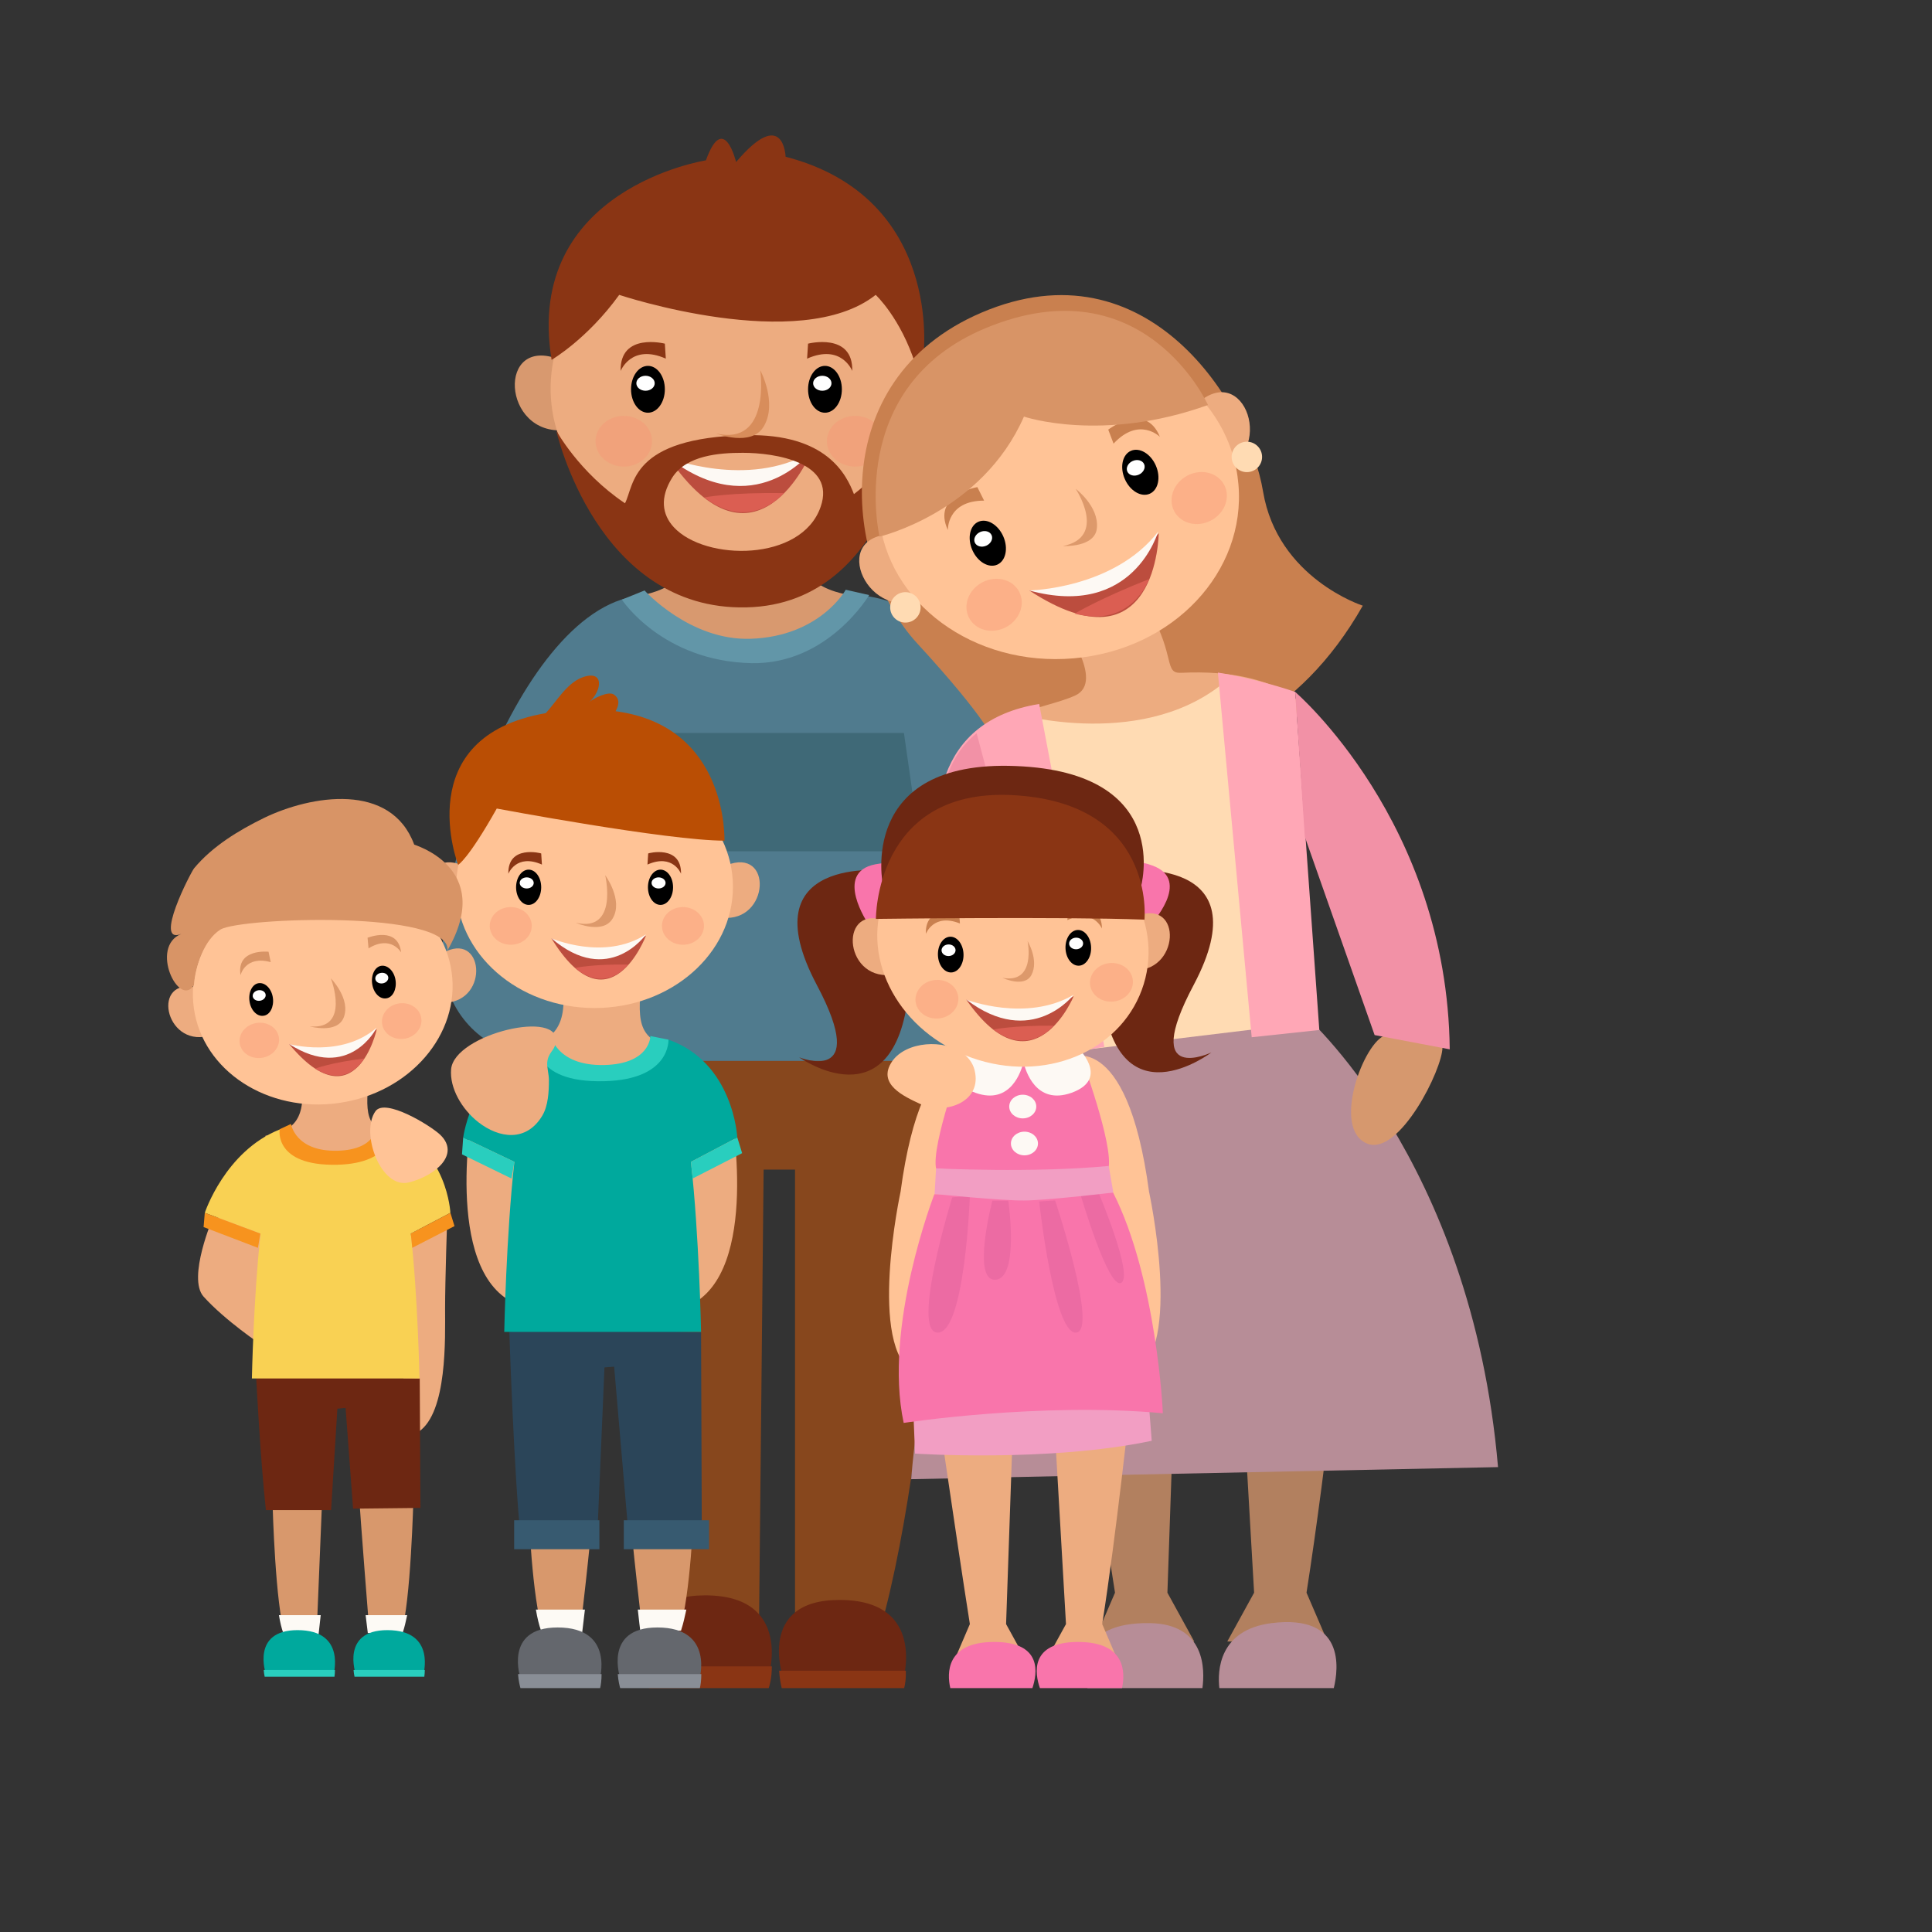 <?xml version="1.0" encoding="utf-8"?>
<!-- Generator: Adobe Illustrator 19.0.0, SVG Export Plug-In . SVG Version: 6.00 Build 0)  -->
<svg version="1.1" id="object" xmlns="http://www.w3.org/2000/svg" xmlns:xlink="http://www.w3.org/1999/xlink" x="0px" y="0px"
	 viewBox="0 0 800 800" style="enable-background:new 0 0 800 800;" xml:space="preserve">
<rect x="0" y="0" width="800" height="800" fill="#333333" stroke="none"/>
<style type="text/css">
	.st0{fill:#D8996F;}
	.st1{fill:#EDAC80;}
	.st2{fill:#8A3514;}
	.st3{fill:#FFFFFF;}
	.st4{fill:#BC4D3E;}
	.st5{fill:#FDF9F4;}
	.st6{fill:#DB5E52;}
	.st7{opacity:0.4;fill:#F99475;}
	.st8{fill:#D88D5B;}
	.st9{fill:#507B8E;}
	.st10{fill:#6296A8;}
	.st11{fill:#3F6977;}
	.st12{fill:#87471D;}
	.st13{fill:#6D2712;}
	.st14{fill:#D8986C;}
	.st15{fill:#FDFAF5;}
	.st16{fill:#2B4559;}
	.st17{fill:#FFC396;}
	.st18{fill:#DD996B;}
	.st19{fill:#BA4E04;}
	.st20{fill:#00A99D;}
	.st21{fill:#29CEBE;}
	.st22{fill:#375A70;}
	.st23{fill:#64676D;}
	.st24{fill:#898E96;}
	.st25{fill:#B2805F;}
	.st26{fill:#B78D97;}
	.st27{fill:#C9804F;}
	.st28{fill:#FFDBB3;}
	.st29{fill:#D89466;}
	.st30{fill:#FFA7B6;}
	.st31{fill:#D6986E;}
	.st32{fill:#F291A6;}
	.st33{fill:#F9D153;}
	.st34{fill:#F7931E;}
	.st35{fill:#F975AB;}
	.st36{fill:#F29EC3;}
	.st37{opacity:0.6;fill:#E2649E;}
</style>
<g>
	<g>
		<path class="st0" d="M330.6,217.7c0,0-43.2,0-43.2,0c-0.7,22.1-9.9,27.2-26.4,29.6c3.5,19.5,28.1,21.3,46.8,20.4
			c0.4,0,0.8,0,1.2-0.1c0.4,0,0.8,0,1.2,0.1c18.7,0.9,43.4-0.9,46.8-20.4C340.5,245,328.6,240.5,330.6,217.7z"/>
		<g>
			<g>
				<path class="st0" d="M231.8,151c-0.1-0.8,0.1-1.3-0.1-2.1c-26.1-10.5-24,31.7,2.3,29.2L231.8,151z"/>
				<path class="st1" d="M378,151c0.1-0.8-0.1-1.3,0.1-2.1c26.1-10.5,24,31.7-2.3,29.2L378,151z"/>
			</g>
			<ellipse class="st1" cx="304.9" cy="160.9" rx="76.9" ry="67.4"/>
			<path class="st2" d="M228.4,149c0,0,14.8-8.6,28-26.9c0,0,74.7,24.9,106.2,0c0,0,10.3,9.5,16.5,28.9l3.3-4
				c0,0,8.1-65.2-57.1-82.1c0,0-0.7-21.2-20.5,2.2c0,0-5.1-21.2-12.5-0.7C292.3,66.4,216.8,78.1,228.4,149z"/>
			<g>
				<g>
					<g>
						<ellipse cx="268.3" cy="161.2" rx="7" ry="9.7"/>
						<ellipse class="st3" cx="267.3" cy="158.7" rx="3.8" ry="3.1"/>
					</g>
					<g>
						<ellipse cx="341.6" cy="161.2" rx="7" ry="9.7"/>
						<ellipse class="st3" cx="340.5" cy="158.7" rx="3.8" ry="3.1"/>
					</g>
				</g>
				<g>
					<path class="st2" d="M257,153.6c0,0,4.4-11.4,18.7-5.1l-0.4-6.2C275.3,142.3,256.6,137.5,257,153.6z"/>
					<path class="st2" d="M352.9,153.6c0,0-4.4-11.4-18.7-5.1l0.4-6.2C334.6,142.3,353.3,137.5,352.9,153.6z"/>
				</g>
			</g>
			<g>
				<path class="st4" d="M276.9,189.6c0,0,30,13.9,58.6-1.5C335.5,188.1,312.8,241.9,276.9,189.6z"/>
				<path class="st5" d="M276.9,189.6c0,0,32.6,12.8,58.6-2.2C335.5,187.4,312.4,217,276.9,189.6z"/>
				<path class="st6" d="M291.6,206c0,0,10.6-2.2,33-1.8C324.5,204.2,311,220.7,291.6,206z"/>
			</g>
			<g>
				<ellipse class="st7" cx="258.3" cy="182.7" rx="11.7" ry="10.5"/>
				<ellipse class="st7" cx="354.1" cy="182.7" rx="11.7" ry="10.5"/>
			</g>
			<path class="st2" d="M353.6,204.6c-3.1-8-11.3-25.1-44.6-24.4c-48.1,1-46.3,20.7-50.2,28.2c-19.2-12.9-28.5-30.2-28.5-30.2
				s16.7,74.7,78.7,73.3c62-1.3,70-83.3,70-83.3C373.6,185,364,196.6,353.6,204.6z M279,218.3c-4.8-5.2-5.9-12.2-0.6-20.6
				c5.9-9.2,19.4-10.2,29.2-10.2c13.3,0,38.7,3.9,32.2,22.4C331.9,232.7,292,232.4,279,218.3z"/>
			<path class="st8" d="M314.8,153.3c0,0,4.6,31.5-18.3,26.2c0,0,14.7,5.8,19.8-3C322,166.7,314.8,153.3,314.8,153.3z"/>
		</g>
	</g>
	<path class="st9" d="M352.3,246.2c0,0-14,19.7-41.3,20.3c-27.3,0.7-44-20-44-20c-52.7,2-93.2,129.5-81.8,162.8
		c13.7,39.8,66.4,29.5,65.8,30.2c-2.7,2.7,141.3,0,141.3,0l16.7-134.3C403.6,245.8,352.3,246.2,352.3,246.2z"/>
	<path class="st10" d="M266.9,244.5c0,0,18.8,20.9,44,20c28.7-1,39.3-20.3,39.3-20.3l9.7,2.2c0,0-17,28.8-48.7,28.2
		c-37-0.8-53.7-26.3-53.7-26.3L266.9,244.5z"/>
	<polygon class="st11" points="381.3,352.5 239.3,352.5 245.3,303.5 374.3,303.5 	"/>
	<g>
		<path class="st12" d="M250.9,439.3h141.3c0,0-5,164-30,243h-33c0,0,0-153,0-198h-13l-2,198h-31
			C283.3,682.3,235.6,476.3,250.9,439.3z"/>
		<g>
			<path class="st13" d="M324.3,694.8c0,0-11.3-32.3,23.3-32.3c36.4,0,26.3,33.4,26.3,33.4L324.3,694.8z"/>
			<path class="st2" d="M374.4,699c0.4-1.6,0.8-4,0.7-7.2h-52.5c0.2,3,0.7,5.6,1.1,7.2H374.4z"/>
		</g>
		<g>
			<path class="st13" d="M268.7,692.9c0,0-11.3-32.3,23.3-32.3c36.4,0,26.3,33.4,26.3,33.4L268.7,692.9z"/>
			<path class="st2" d="M318.3,699c0.2-0.5,1.3-3.8,1.3-9H267c0.3,4.8,1.5,8.6,1.7,9H318.3z"/>
		</g>
	</g>
</g>
<g>
	<g>
		<path class="st14" d="M218.9,625.2c0,0,1.3,36.7,6,50.7h15.3c0,0,4.7-40,5-48.3L218.9,625.2z"/>
		<path class="st14" d="M287.3,624.5c0,0-1.3,36.7-6,50.7h-15.3c0,0-4.7-40-5-48.3L287.3,624.5z"/>
		<g>
			<path class="st15" d="M221.9,666.5c0.6,3.5,1.3,6.4,2.1,8.6l0.2,0.7h16.9l0.1-0.9c0,0,0.4-3.4,1-8.4H221.9z"/>
			<path class="st15" d="M264.1,666.5c0.5,4.7,0.9,7.8,0.9,7.8l0.1,0.9H282l0.2-0.7c0.7-2.1,1.3-4.8,2-8H264.1z"/>
		</g>
		<path class="st16" d="M210.9,551.5c0,0,2,60.3,4.7,85h31.7l3-70.3l4-0.3l6,70l30.3-0.3l-0.3-84
			C290.3,551.5,222.3,550.2,210.9,551.5z"/>
		<path class="st1" d="M195.8,458.5c0,0-12.5,67,17,81l5-68.5L195.8,458.5z"/>
		<path class="st1" d="M302.6,459.5c0,0,12.5,67-17,81l-5-68.5L302.6,459.5z"/>
		<g>
			<path class="st1" d="M265.3,409.5h-32.2c1.7,17-5.4,22.3-17.7,24c2.6,14.5,18.9,13.8,32.9,13.2c0.3,0,0.6,0,0.9,0
				c0.3,0,0.6,0,0.9,0c14,0.7,32.3,3.3,34.9-11.2C265.8,432,263.8,426.5,265.3,409.5z"/>
			<g>
				<g>
					<path class="st1" d="M191.7,359.8c0-0.6,0.1-1-0.1-1.5c-19.4-7.8-17.9,23.7,1.7,21.7L191.7,359.8z"/>
					<path class="st1" d="M300.7,359.8c0-0.6-0.1-1,0.1-1.5c19.4-7.8,17.9,23.7-1.7,21.7L300.7,359.8z"/>
				</g>
				<ellipse class="st17" cx="246.2" cy="367.2" rx="57.3" ry="50.2"/>
				<g>
					<g>
						<g>
							<ellipse cx="218.9" cy="367.4" rx="5.2" ry="7.3"/>
							<ellipse class="st3" cx="218.1" cy="365.6" rx="2.9" ry="2.3"/>
						</g>
						<g>
							<ellipse cx="273.5" cy="367.4" rx="5.2" ry="7.3"/>
							<ellipse class="st3" cx="272.7" cy="365.6" rx="2.9" ry="2.3"/>
						</g>
					</g>
					<g>
						<path class="st2" d="M210.5,361.8c0,0,3.3-8.5,13.9-3.8l-0.3-4.6C224.1,353.3,210.2,349.7,210.5,361.8z"/>
						<path class="st2" d="M282,361.8c0,0-3.3-8.5-13.9-3.8l0.3-4.6C268.3,353.3,282.2,349.7,282,361.8z"/>
					</g>
				</g>
				<g>
					<path class="st4" d="M228.3,388.5c0,0,20.1,10.4,39.2-1.1C267.5,387.4,252.3,427.6,228.3,388.5z"/>
					<path class="st5" d="M228.3,388.5c0,0,21.8,9.6,39.2-1.6C267.5,386.9,252.1,409,228.3,388.5z"/>
					<path class="st6" d="M238.1,400.8c0,0,7.1-1.6,22-1.4C260.1,399.4,251.1,411.7,238.1,400.8z"/>
				</g>
				<g>
					<ellipse class="st7" cx="211.5" cy="383.4" rx="8.7" ry="7.8"/>
					<ellipse class="st7" cx="282.8" cy="383.4" rx="8.7" ry="7.8"/>
				</g>
			</g>
			<path class="st18" d="M250.6,362.4c0,0,5.6,23.8-12.2,19.7c0,0,11.3,5,15.3-1.8C258.2,372.7,250.6,362.4,250.6,362.4z"/>
			<path class="st19" d="M254.9,294.5c1.4-2.5,1.9-5.1-0.7-6.9c-2.3-1.6-8.7,1.7-10.3,3.2c5.5-4.8,6.4-13.7-2.8-10.3
				c-6.4,2.4-10.7,10-15.1,14.8c-56.7,9.8-36.3,62.8-36.3,62.8s4-2,16-23.3c0,0,70.7,13.3,94.3,13.3
				C299.9,348.2,301.9,300.7,254.9,294.5z"/>
		</g>
		<path class="st20" d="M305.3,471c0,0-1.5-31-28.5-40.5c0,0-4.4,16.2-27.3,16.2c-22.8,0-27.3-16.2-27.3-16.2
			C195.8,441,191.8,471,191.8,471l21.2,10.1c-3.4,30.2-4.2,70.4-4.2,70.4h40.5h0.5h40.5c0,0-0.8-40.2-4.2-70.4L305.3,471z"/>
		<path class="st21" d="M222.3,430.5c0,0-3,18,28,17.2c27.5-0.7,26.5-17.2,26.5-17.2l-7.5-1.5c0,0,0.1,11.5-19,12
			c-20.5,0.5-22.5-13-22.5-13L222.3,430.5z"/>
		<polygon class="st21" points="286.1,481.1 305.3,471 307.3,477.5 286.8,488 		"/>
		<polygon class="st21" points="213,481.1 191.8,471 191.3,478 211.8,488 		"/>
		<rect x="212.9" y="629.5" class="st22" width="35.3" height="12"/>
		<rect x="258.3" y="629.5" class="st22" width="35.3" height="12"/>
		<g>
			<path class="st23" d="M215.6,695.2c0,0-7.4-21.3,15.3-21.3c24,0,17.3,22,17.3,22L215.6,695.2z"/>
			<path class="st24" d="M248.5,699c0.3-1.1,0.6-3.3,0.6-5.8h-34.6c0.2,2.8,0.8,5.1,1,5.8H248.5z"/>
		</g>
		<g>
			<path class="st23" d="M256.9,695.2c0,0-7.4-21.3,15.3-21.3c24,0,17.3,22,17.3,22L256.9,695.2z"/>
			<path class="st24" d="M289.8,699c0.3-1.1,0.6-3.3,0.6-5.8h-34.6c0.2,2.8,0.8,5.1,1,5.8H289.8z"/>
		</g>
	</g>
	<path class="st1" d="M198.1,464.7c8.6,6.7,19.9,8.3,26.5-2.8c2.4-4.1,2.7-9.9,2.7-14.7c0-2.3-0.9-5.4-0.7-7.3
		c0.4-4.1,2.9-4.7,3.5-8c2.9-14.4-41.9-3.8-43.3,10.8C186.1,450.5,191.2,459.3,198.1,464.7z"/>
</g>
<g>
	<g>
		<g>
			<path class="st25" d="M494.5,679.7l-11.1-20.2l4.3-125l-46.2-8.7c1,3.8,11.5,78.9,20.2,133.7l-8.7,20.2H494.5z"/>
			<path class="st26" d="M497.9,699c1-7.4,1.4-26.5-21.7-26.9c-30.4-0.5-28,19.3-25.9,26.9H497.9z"/>
		</g>
		<g>
			<path class="st25" d="M508.2,679.7l11.1-20.2l-7.2-125l46.2-8.7c-1,3.8-8.7,78.9-17.3,133.7l8.7,20.2H508.2z"/>
			<path class="st26" d="M552.3,699c2-8.2,4.7-30.7-25.8-26.9c-21.9,2.8-22.4,19.9-21.6,26.9H552.3z"/>
		</g>
	</g>
	<path class="st26" d="M441.3,432.5l98-13c0,0,70,60,81,188l-243,5C377.3,612.5,388.3,463.5,441.3,432.5z"/>
	<path class="st27" d="M411.6,306.8c0,0,99.3,38,152.7-56c0,0-35.3-11.3-41.3-47.3s-47.5-103.6-116.7-74
		c-65.3,28-56.7,104-26.7,136.7C409.6,298.8,411.6,306.8,411.6,306.8z"/>
	<path class="st1" d="M489.1,278.6c-7.2,0.3-2.3-6.5-13-25.6l-36.9,4.4c0,0,18.9,24.7,6,30.6c-12.9,5.9-43.6,8.7-49.3,26.8
		L542.9,296C542.9,296,532.5,276.5,489.1,278.6z"/>
	<path class="st28" d="M420.3,295.5c0,0,55,16,89-15l16,145l-93.5,11.3L420.3,295.5z"/>
	<g>
		<path class="st1" d="M371.1,223.1c-0.3-0.7-0.4-1.3-0.9-1.9c-28.1-0.1-10.4,38.4,13,26.2L371.1,223.1z"/>
		<path class="st1" d="M495.8,169.7c-0.2-0.7-0.6-1.2-0.7-2c20.3-19.5,34.1,20.6,8.7,27.9L495.8,169.7z"/>
	</g>
	<path class="st17" d="M512.8,200.5c3.2,36.2-26.8,68.5-68.2,72.1c-41.3,3.6-77.4-22.9-80.6-59.1c-3.2-36.2,27.8-68.5,69.2-72.1
		C474.6,137.8,509.7,164.2,512.8,200.5z"/>
	<g>
		<g>
			<g>
				<ellipse transform="matrix(0.916 -0.402 0.402 0.916 -55.893 183.396)" cx="408.9" cy="224.8" rx="7" ry="9.7"/>
				
					<ellipse transform="matrix(0.916 -0.402 0.402 0.916 -55.33 182.476)" class="st3" cx="407" cy="223" rx="3.8" ry="3.1"/>
			</g>
			<g>
				<ellipse transform="matrix(0.916 -0.402 0.402 0.916 -38.721 206.321)" cx="472" cy="195.4" rx="7" ry="9.7"/>
				
					<ellipse transform="matrix(0.916 -0.402 0.402 0.916 -38.157 205.361)" class="st3" cx="470.1" cy="193.6" rx="3.8" ry="3.1"/>
			</g>
		</g>
		<g>
			<path class="st27" d="M392.5,219.5c0,0-0.5-12.2,15-12.2l-2.8-5.6C404.7,201.7,385.7,204.9,392.5,219.5z"/>
			<path class="st27" d="M480.3,180.9c0,0-8.6-8.6-19.2,2.8l-2.2-5.8C459,177.9,474.2,166,480.3,180.9z"/>
		</g>
	</g>
	<g>
		<path class="st4" d="M426.2,244.5c0,0,33.1,1.4,53.6-23.7C479.8,220.8,479.3,279.2,426.2,244.5z"/>
		<path class="st5" d="M426.2,244.5c0,0,35-0.6,53.4-24.4C479.5,220.1,469.5,256.4,426.2,244.5z"/>
		<path class="st6" d="M445,254.1c0,0,10-6.1,30.8-14.3C475.8,239.9,468.5,260.3,445,254.1z"/>
	</g>
	<g>
		
			<ellipse transform="matrix(0.887 -0.462 0.462 0.887 -69.137 218.48)" class="st7" cx="411.6" cy="250.4" rx="11.7" ry="10.5"/>
		
			<ellipse transform="matrix(0.887 -0.462 0.462 0.887 -39.094 252.713)" class="st7" cx="496.5" cy="206.2" rx="11.7" ry="10.5"/>
	</g>
	<path class="st18" d="M445.4,202.4c0,0,13.3,19.9-5.2,23.7c0,0,13.2,0.7,14-7.4C455.1,209.6,445.4,202.4,445.4,202.4z"/>
	<path class="st29" d="M364.2,222.2c0,0,42.4-10,59.8-49.7c0,0,32.3,11,76.2-4.8c0,0-26.5-58.9-91.9-31.9
		C349.6,160.1,364.2,222.2,364.2,222.2z"/>
	<path class="st30" d="M430.3,291.5l27,142l-42,7C415.3,440.5,344.3,305.5,430.3,291.5z"/>
	<circle class="st28" cx="516.3" cy="189.2" r="6.3"/>
	<path class="st30" d="M504.3,278.5l14,151l28-3l-10-140C536.3,286.5,520.9,281.1,504.3,278.5z"/>
	<path class="st31" d="M573.9,428.6c-9.1,2.3-22.9,39.2-7.6,45c13.1,5,31.1-30.9,31-40L573.9,428.6z"/>
	<path class="st32" d="M536.3,286.5c0,0,63,54,64,148l-31.1-5.9l-28.9-82.1L536.3,286.5z"/>
	<path class="st32" d="M404.4,303.6l36,135l-19.5,19.5C420.9,458.1,360.9,338.1,404.4,303.6z"/>
	<circle class="st28" cx="374.9" cy="251.5" r="6.3"/>
</g>
<g>
	<path class="st1" d="M88.3,503.9c0,0-10.9,25.3-4,33c9,10,24,20,24,20l6-49L88.3,503.9z"/>
	<path class="st1" d="M185.2,503.7c0,0-0.9,26.2-0.9,38.2s1,43-11,51s-3.2-82.1-3.2-82.1L185.2,503.7z"/>
	<g>
		<g>
			<path class="st14" d="M112.9,623.6c0,0,1.1,41.3,5.1,53.2h13.1c0,0,2-49.1,2.3-56.2L112.9,623.6z"/>
			<path class="st14" d="M171.2,620c0,0-1.1,44.3-5.1,56.2H153c0,0-4-50.1-4.3-57.2L171.2,620z"/>
			<g>
				<path class="st15" d="M115.5,668.8c0.5,3,1.1,5.5,1.8,7.4l0.2,0.6h14.4l0.1-0.8c0,0,0.3-2.9,0.8-7.2H115.5z"/>
				<path class="st15" d="M151.4,668.8c0.5,4,0.8,6.6,0.8,6.6l0.1,0.8h14.4l0.2-0.6c0.6-1.8,1.1-4,1.7-6.8H151.4z"/>
			</g>
			<path class="st13" d="M106.1,570.8c0,0,1.7,33.4,4,54.5h27l2.6-42l3.4-0.3l3.1,41.7l27.9-0.3l-0.3-53.6
				C173.7,570.8,115.8,569.6,106.1,570.8z"/>
			<g>
				<path class="st1" d="M152.4,449.8H125c1.4,14.5-4.6,19-15.1,20.5c2.2,12.4,16.1,11.8,28,11.2c0.3,0,0.5,0,0.8,0
					c0.3,0,0.5,0,0.8,0c11.9,0.6,27.5,2.9,29.7-9.5C152.8,468.9,151.2,464.2,152.4,449.8z"/>
				<g>
					<g>
						<path class="st1" d="M81.9,410.4c-0.1-0.5-0.1-0.9-0.3-1.4c-19.1-4.7-13.5,24.4,4.5,20L81.9,410.4z"/>
						<path class="st1" d="M183.3,396.1c0-0.5-0.2-0.9-0.1-1.4c17.1-9.8,19.7,19.7,1.2,20.5L183.3,396.1z"/>
					</g>
					
						<ellipse transform="matrix(0.99 -0.14 0.14 0.99 -56.037 22.709)" class="st17" cx="133.6" cy="410.1" rx="53.9" ry="47.2"/>
					<g>
						<g>
							<g>
								<path d="M113,413.2c0.5,3.7-1.2,7.1-3.9,7.4c-2.7,0.4-5.3-2.3-5.8-6.1c-0.5-3.7,1.2-7.1,3.9-7.4
									C109.9,406.8,112.5,409.5,113,413.2z"/>
								
									<ellipse transform="matrix(0.99 -0.14 0.14 0.99 -56.622 19.058)" class="st3" cx="107.3" cy="412.3" rx="2.7" ry="2.2"/>
							</g>
							<g>
								<path d="M163.8,406c0.5,3.7-1.2,7.1-3.9,7.4c-2.7,0.4-5.3-2.3-5.8-6.1c-0.5-3.7,1.2-7.1,3.9-7.4
									C160.7,399.6,163.3,402.3,163.8,406z"/>
								
									<ellipse transform="matrix(0.99 -0.14 0.14 0.99 -55.138 26.105)" class="st3" cx="158.1" cy="405.1" rx="2.7" ry="2.2"/>
							</g>
						</g>
						<g>
							<path class="st29" d="M99.6,403.8c0,0,1.9-8.3,12.5-5.4l-0.9-4.3C111.2,394.1,97.8,392.6,99.6,403.8z"/>
							<path class="st29" d="M166.1,394.4c0,0-4.2-7.4-13.5-1.7l-0.4-4.4C152.3,388.3,164.8,383.2,166.1,394.4z"/>
						</g>
					</g>
					<g>
						<path class="st4" d="M119.7,432.3c0,0,20,7,36.3-6.2C156.1,426.2,147.2,465.5,119.7,432.3z"/>
						<path class="st5" d="M119.7,432.3c0,0,21.5,6,36.2-6.7C156,425.7,144.5,448.2,119.7,432.3z"/>
						<path class="st6" d="M130.5,442.5c0,0,6.4-2.5,20.3-4.2C150.8,438.3,144,450.9,130.5,442.5z"/>
					</g>
					<g>
						
							<ellipse transform="matrix(0.99 -0.14 0.14 0.99 -59.18 19.233)" class="st7" cx="107.3" cy="430.9" rx="8.2" ry="7.3"/>
						
							<ellipse transform="matrix(0.99 -0.14 0.14 0.99 -57.506 27.415)" class="st7" cx="166.3" cy="422.9" rx="8.2" ry="7.4"/>
					</g>
				</g>
				<path class="st18" d="M137,405.1c0,0,8.3,21.4-8.7,19.9c0,0,11.2,3.2,14-3.6C145.4,413.7,137,405.1,137,405.1z"/>
			</g>
			<path class="st33" d="M186.5,502.2c0,0-1.3-26.4-24.3-34.5c0,0-3.8,13.8-23.2,13.8c-19.4,0-23.2-13.8-23.2-13.8
				c-22.6,9-31,34.5-31,34.5l23.1,8.6c-2.9,25.8-3.6,60-3.6,60h34.5h0.4h34.5c0,0-0.7-34.3-3.6-60L186.5,502.2z"/>
			<path class="st34" d="M115.8,467.6c0,0-2.6,15.3,23.9,14.7c23.4-0.6,22.6-14.7,22.6-14.7l-6.4-1.3c0,0,0.1,9.8-16.2,10.2
				c-17.5,0.4-19.2-11.1-19.2-11.1L115.8,467.6z"/>
			<polygon class="st34" points="170.1,510.8 186.5,502.2 188.2,507.7 170.7,516.7 			"/>
			<polygon class="st34" points="107.8,510.8 84.8,502.2 84.3,508.1 106.8,516.7 			"/>
			<g>
				<path class="st20" d="M110.1,693.2c0,0-6.3-18.2,13.1-18.2c20.5,0,14.8,18.8,14.8,18.8L110.1,693.2z"/>
				<path class="st21" d="M138.5,694.3c0.1-0.8,0.2-1.8,0.2-2.8h-29.5c0.1,1,0.2,2,0.4,2.8H138.5z"/>
			</g>
			<g>
				<path class="st20" d="M147.3,693.2c0,0-6.3-18.2,13.1-18.2c20.5,0,14.8,18.8,14.8,18.8L147.3,693.2z"/>
				<path class="st21" d="M175.7,694.3c0.1-0.8,0.2-1.8,0.2-2.8h-29.5c0.1,1,0.2,2,0.4,2.8H175.7z"/>
			</g>
		</g>
		<path class="st29" d="M171.5,349.7c-9.6-25.9-42.6-20.5-62.2-11c-10.6,5.2-21.3,11.7-28.9,20.8c-1.3,1.5-17.1,32-5.3,27.2
			c-13.4,5.4-0.9,31,5.2,21.2c0.5-8,4.4-18.9,11-23c8.2-5,95.4-8.1,94,8.6C205.3,358.9,170.7,349.7,171.5,349.7z"/>
	</g>
	<path class="st17" d="M182.3,469.9c-4.1-3.9-22.8-15.3-26.8-9.8c-6.4,8.8,2.1,32.5,13.9,29.5C180.3,486.8,190.7,478,182.3,469.9z"
		/>
</g>
<g>
	<g>
		<g>
			<path class="st1" d="M424.3,686.5l-7.7-14l3-86.7l-32-6c0.7,2.7,8,54.7,14,92.7l-6,14H424.3z"/>
			<path class="st35" d="M427.5,699c2-6,4.3-19.1-15.8-19.1S392.1,693,393.5,699H427.5z"/>
		</g>
		<g>
			<path class="st1" d="M433.7,686.5l7.7-14l-5-86.7l32-6c-0.7,2.7-6,54.7-12,92.7l6,14H433.7z"/>
			<path class="st35" d="M464.6,699c1.3-6,1.9-19.1-18.2-19.1c-20.1,0-17.9,13.1-15.8,19.1H464.6z"/>
		</g>
		<path class="st36" d="M377.9,577.2l1,24.7c0,0,55.3,3.7,98-5.3l-1.7-22L377.9,577.2z"/>
		<path class="st17" d="M406.9,438.2c0,0-24.7-14-34,55.3c0,0-14,64.7,6,75.3C398.9,579.5,406.9,438.2,406.9,438.2z"/>
		<path class="st17" d="M441.8,438.2c0,0,24.7-14,34,55.3c0,0,14,64.7-6,75.3S441.8,438.2,441.8,438.2z"/>
		<path class="st35" d="M460.9,493.8l-74,0.7c0,0-21.3,54.7-12.7,94.7c0,0,56.7-8.7,107.3-4C481.6,585.2,478.9,529.2,460.9,493.8z"
			/>
		<path class="st13" d="M366.9,360.5c0,0-57.3-6.7-28.7,47.3c22.4,42.1-7.3,30-7.3,30s39.3,28,45.3-26.7S366.9,360.5,366.9,360.5z"
			/>
		<path class="st13" d="M465.6,360.5c0,0,57.3-6.7,28.7,47.3c-22.4,42.1,7.3,28,7.3,28s-39.3,30-45.3-24.7
			C450.3,356.5,465.6,360.5,465.6,360.5z"/>
		<path class="st35" d="M362.4,357.9c-17.4,3.4-2.9,24.6-2.9,24.6l5.3,0.8C379.4,359.8,373.6,355.7,362.4,357.9z"/>
		<path class="st35" d="M477.2,358.4c16.7,6.1-1,24.8-1,24.8l-5.3,0C460.1,357.6,466.5,354.5,477.2,358.4z"/>
		<path class="st35" d="M447.7,437.8l-24.4,1.3l-24.4-1.3c0,0-13.3,36-11.3,46c0,0,24.3,2.7,35.7,2c11.4,0.7,35.7-2,35.7-2
			C461.1,473.8,447.7,437.8,447.7,437.8z"/>
		<path class="st5" d="M445.7,433.2l-21.9,6l-21.9-6c0,0-14.7,13.3,2,19.3c14.8,5.3,19.1-9.4,19.9-12.7c0.8,3.3,5,18,19.9,12.7
			C460.3,446.5,445.7,433.2,445.7,433.2z"/>
		<path class="st13" d="M420.6,317.2c-66-2.7-55,49.3-55,49.3l106.7,1.3C472.3,367.8,486.6,319.8,420.6,317.2z"/>
		<g>
			<g>
				<path class="st1" d="M367.3,383.1c0-0.6,0.1-1-0.1-1.6c-19.8-8-18.3,24.1,1.7,22.2L367.3,383.1z"/>
				<path class="st1" d="M470.3,381c0.1-0.6-0.1-1,0.1-1.6c19.8-7.9,18.1,24.2-1.8,22.2L470.3,381z"/>
			</g>
			<path class="st17" d="M473.6,407.5c-8.1,26.4-38.4,40.6-68.5,31.4c-30.1-9.2-48-38.1-39.9-64.5c8.1-26.4,39.1-40.3,69.2-31.1
				C464.5,352.5,481.7,381.1,473.6,407.5z"/>
			<g>
				<g>
					<g>
						
							<ellipse transform="matrix(1 -2.983464e-002 2.983464e-002 1 -11.614 11.915)" cx="393.5" cy="395.1" rx="5.3" ry="7.4"/>
						
							<ellipse transform="matrix(1 -2.989029e-002 2.989029e-002 1 -11.581 11.912)" class="st3" cx="392.6" cy="393.3" rx="2.9" ry="2.4"/>
					</g>
					<g>
						
							<ellipse transform="matrix(1 -3.011013e-002 3.011013e-002 1 -11.611 13.615)" cx="446.3" cy="392.3" rx="5.3" ry="7.4"/>
						
							<ellipse transform="matrix(1 -2.990490e-002 2.990490e-002 1 -11.479 13.495)" class="st3" cx="445.4" cy="390.5" rx="2.9" ry="2.4"/>
					</g>
				</g>
				<g>
					<path class="st27" d="M383.4,386.7c0,0,3.1-8.7,14.1-4.3l-0.4-4.7C397.1,377.7,382.8,374.5,383.4,386.7z"/>
					<path class="st27" d="M456.3,384.5c0,0-3.6-8.5-14.3-3.5l0.1-4.7C442.1,376.3,456.2,372.3,456.3,384.5z"/>
				</g>
			</g>
			<g>
				<path class="st4" d="M400.1,413.9c0,0,22.9,10.4,44.5-1.4C444.6,412.5,427.6,453.5,400.1,413.9z"/>
				<path class="st5" d="M400.1,413.9c0,0,24.8,9.6,44.5-2C444.6,411.9,427.2,434.6,400.1,413.9z"/>
				<path class="st6" d="M411.3,426.3c0,0,8.1-1.7,25-1.6C436.3,424.8,426.1,437.4,411.3,426.3z"/>
			</g>
			<g>
				
					<ellipse transform="matrix(0.995 -9.629728e-002 9.629728e-002 0.995 -38.054 39.293)" class="st7" cx="388.1" cy="413.9" rx="8.9" ry="8"/>
				
					<ellipse transform="matrix(0.995 -9.618600e-002 9.618600e-002 0.995 -37.004 46.174)" class="st7" cx="460.4" cy="406.9" rx="8.9" ry="8"/>
			</g>
			<path class="st18" d="M425.5,389.7c0,0,3.7,17.8-10.4,15.2c0,0,9.1,4.3,12-1.2C430.3,397.6,425.5,389.7,425.5,389.7z"/>
			<path class="st2" d="M362.7,380.5c0,0,75.9-1,111.2,0.3c0,0,5-49-55.6-51.6C362.3,326.9,362.7,380.5,362.7,380.5z"/>
		</g>
		<path class="st37" d="M394.3,495.8c0,0-17.3,56-6,56c11.3,0,13.3-56.7,13.3-56.7L394.3,495.8z"/>
		<path class="st37" d="M410.9,497.2c0,0-8.7,33.3,1.3,32.7s5.3-32.7,5.3-32.7H410.9z"/>
		<path class="st37" d="M430.3,497.5c0,0,6,55,15.3,54.3c9.3-0.7-8.7-54.7-8.7-54.7L430.3,497.5z"/>
		<path class="st37" d="M447.6,495.2l7.3-1.3c0,0,14.7,34.7,9.3,37.3C458.9,533.8,447.6,495.2,447.6,495.2z"/>
		<path class="st36" d="M387.6,483.8c0,0,40,2,71.5-1l1.9,11c0,0-27.7,3.3-37,3.3c-9.3,0.1-37-2.7-37-2.7L387.6,483.8z"/>
		<ellipse class="st5" cx="423.5" cy="458.2" rx="5.6" ry="4.9"/>
		<ellipse class="st5" cx="424.2" cy="473.5" rx="5.6" ry="4.9"/>
	</g>
	<path class="st17" d="M399.2,436.5c-8.1-6.5-24.1-5.3-29.8,3c-6.4,9.4,4.9,14.5,11.8,17.7c9.4,4.4,24.8-0.3,22.6-12.9
		C403.3,441,401.6,438.5,399.2,436.5z"/>
</g>
</svg>
